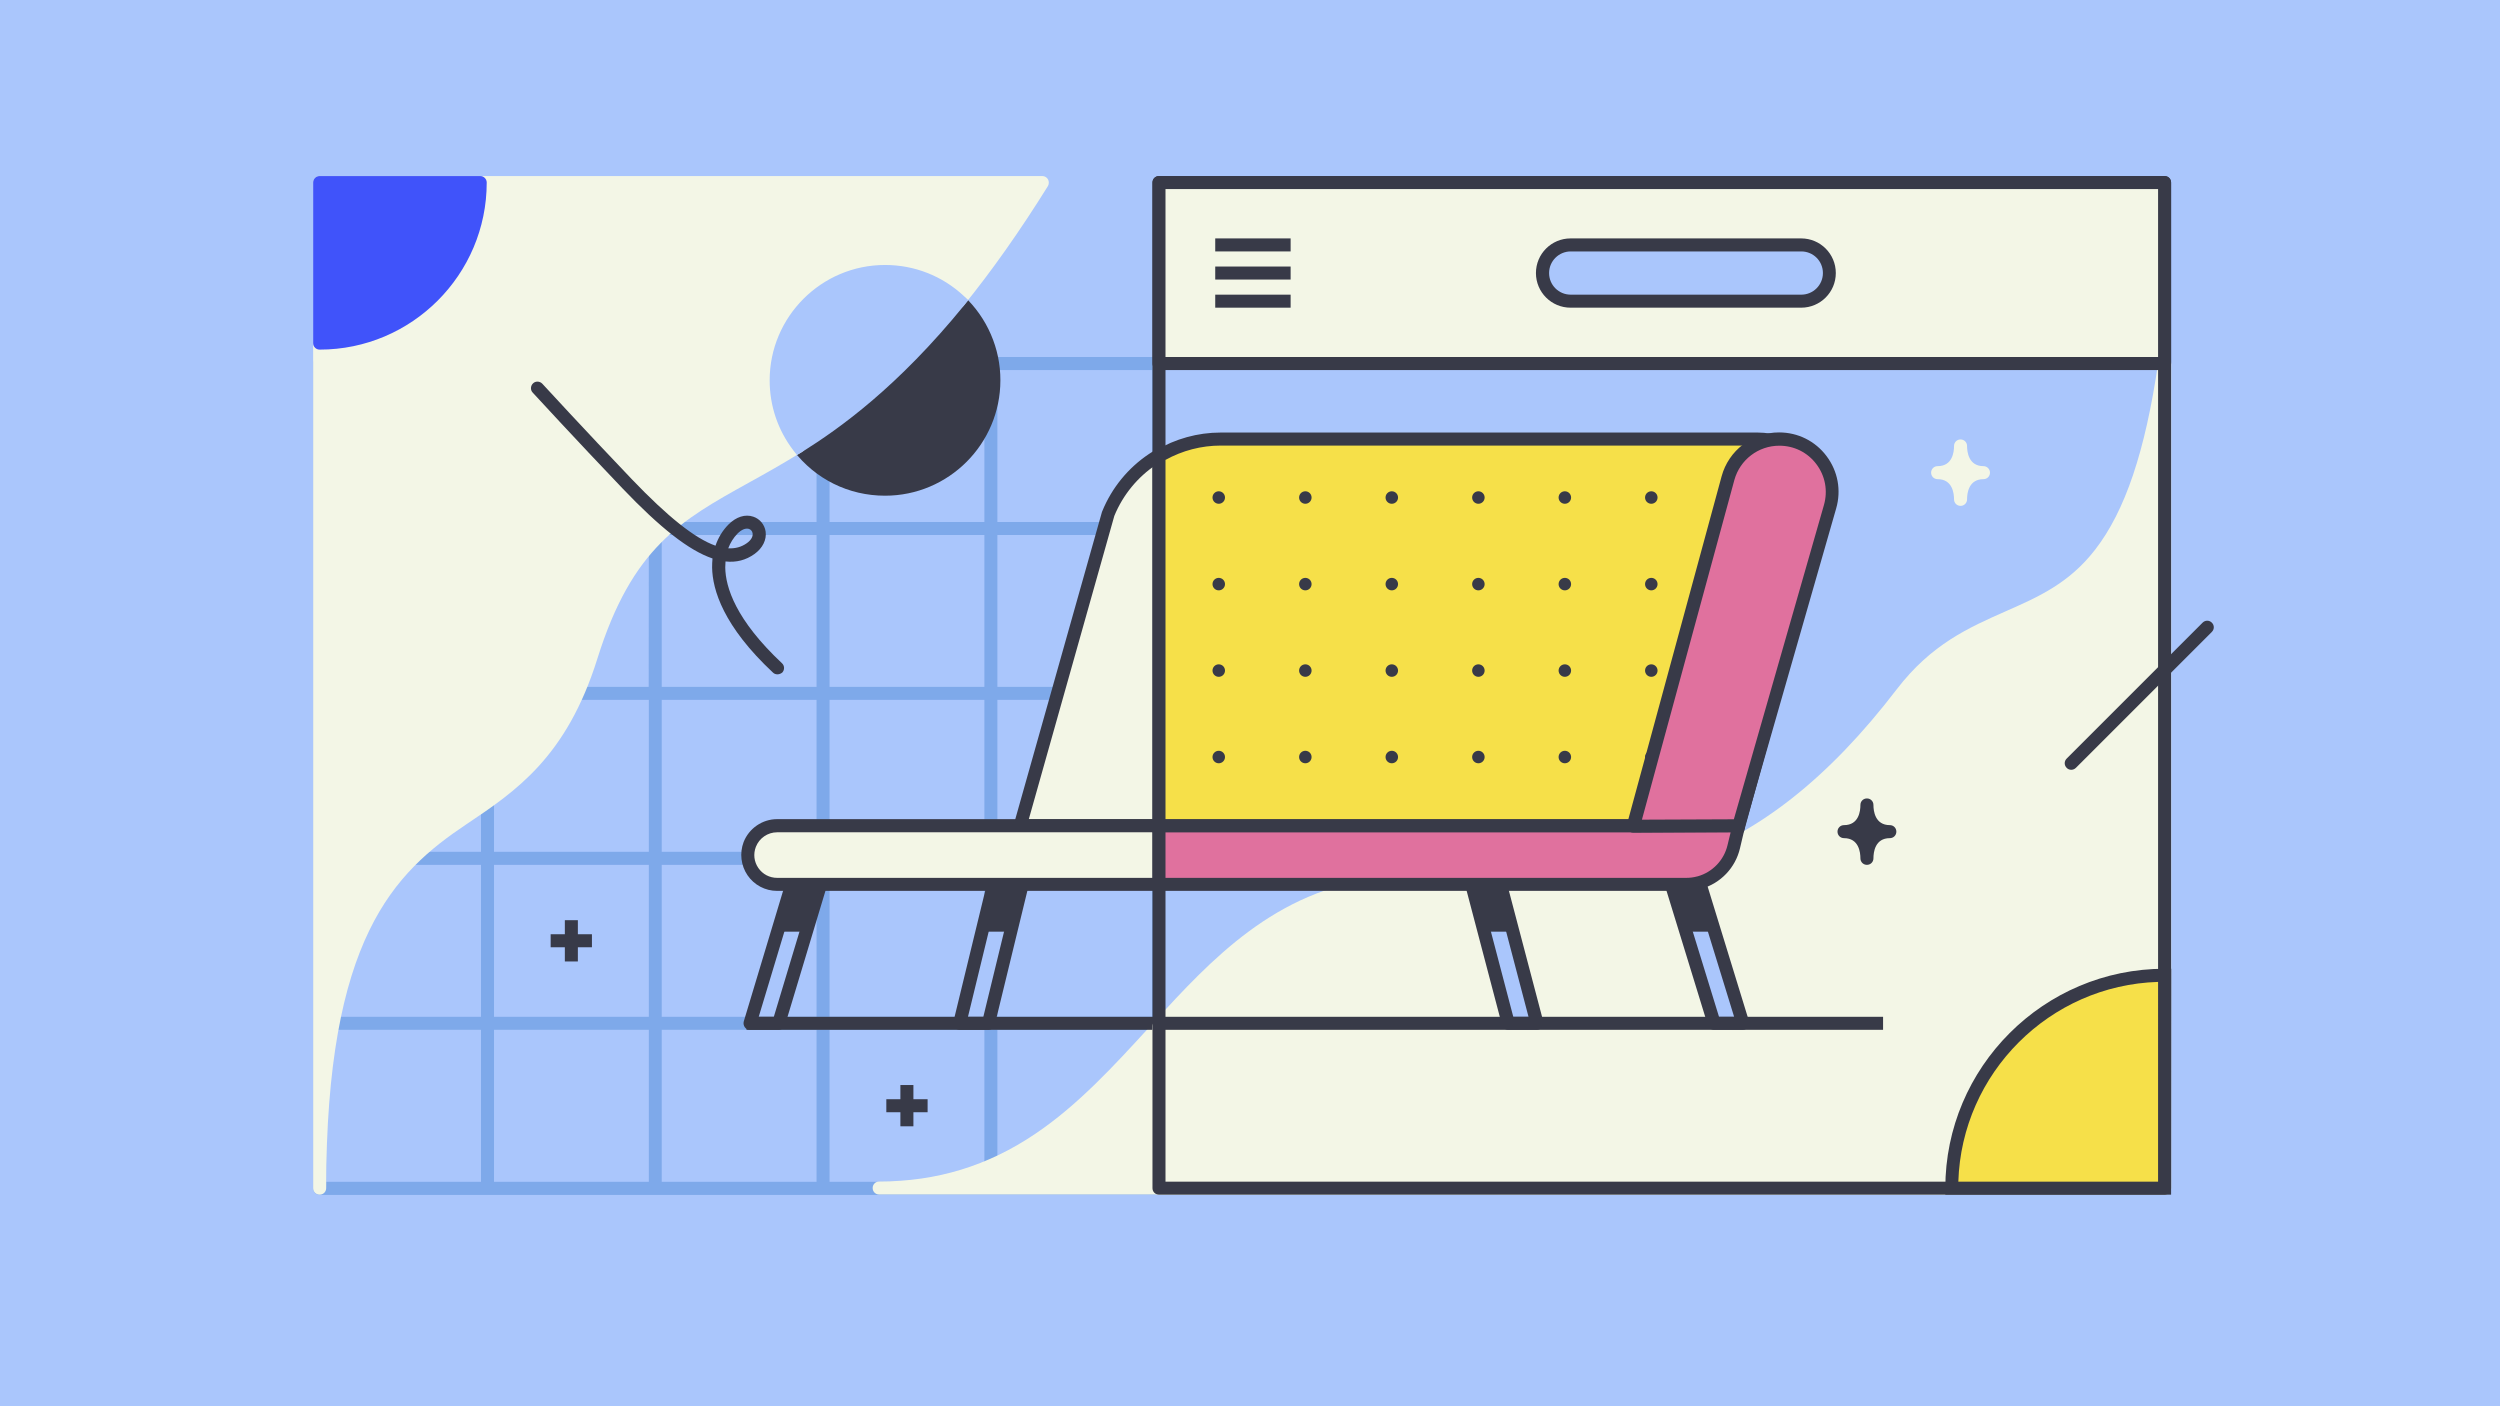 <?xml version="1.0" encoding="utf-8"?>
<!-- Generator: Adobe Illustrator 22.0.1, SVG Export Plug-In . SVG Version: 6.00 Build 0)  -->
<svg version="1.1" id="Layer_1" xmlns="http://www.w3.org/2000/svg" xmlns:xlink="http://www.w3.org/1999/xlink" x="0px" y="0px" viewBox="0 0 1920 1080" style="enable-background:new 0 0 1920 1080;" xml:space="preserve">

<rect y="0" width="1920" height="1080" style="fill:#AAC6FC;"/>
<g>
	<path d="M1147.5,274.2h-128.9H889.8H761H632.1H503.2H374.4H245.5c-2.8,0-5,2.2-5,5v126.7v126.7v126.7V786v126.7
		c0,2.8,2.2,5,5,5h128.9h128.9h128.9H761h128.9h128.9h128.9c2.8,0,5-2.2,5-5V785.9V659.2V532.5V405.9V279.2
		C1152.5,276.4,1150.3,274.2,1147.5,274.2z M1142.5,527.5h-118.9V410.9h118.9V527.5z M1142.5,654.2h-118.9V537.5h118.9V654.2z
		 M250.5,537.5h118.9v116.7H250.5V537.5z M379.4,537.5h118.9v116.7H379.4V537.5z M508.2,537.5h118.9v116.7H508.2V537.5z
		 M637.1,537.5H756v116.7H637.1V537.5z M766,537.5h118.9v116.7H766V537.5z M894.8,537.5h118.9v116.7H894.8V537.5z M1013.7,527.5
		H894.8V410.9h118.9V527.5z M884.8,527.5H766V410.9h118.9v116.6H884.8z M756,527.5H637.1V410.9H756V527.5z M627.1,527.5H508.2V410.9
		h118.9L627.1,527.5L627.1,527.5z M498.2,527.5H379.4V410.9h118.9L498.2,527.5L498.2,527.5z M369.4,527.5H250.5V410.9h118.9V527.5z
		 M250.5,664.2h118.9v116.7H250.5V664.2z M379.4,664.2h118.9v116.7H379.4V664.2z M508.2,664.2h118.9v116.7H508.2V664.2z
		 M637.1,664.2H756v116.7H637.1V664.2z M766,664.2h118.9v116.7H766V664.2z M894.8,664.2h118.9v116.7H894.8V664.2z M1023.7,664.2
		h118.9v116.7h-118.9L1023.7,664.2L1023.7,664.2z M1142.5,400.9h-118.9V284.2h118.9V400.9z M1013.7,400.9H894.8V284.2h118.9V400.9z
		 M884.8,400.9H766V284.2h118.9v116.7H884.8z M756,400.9H637.1V284.2H756V400.9z M627.1,400.9H508.2V284.2h118.9L627.1,400.9
		L627.1,400.9z M498.2,400.9H379.4V284.2h118.9L498.2,400.9L498.2,400.9z M250.5,284.2h118.9v116.7H250.5V284.2z M250.5,790.9h118.9
		v116.7H250.5V790.9z M379.4,790.9h118.9v116.7H379.4V790.9z M508.2,790.9h118.9v116.7H508.2V790.9z M637.1,790.9H756v116.7H637.1
		V790.9z M766,790.9h118.9v116.7H766V790.9z M894.8,790.9h118.9v116.7H894.8V790.9z M1142.5,907.5h-118.9V790.9h118.9V907.5z" style="fill:#7EA9EA;"/>
	<path d="M1663,274.2c-2.5-0.3-4.9,1.4-5.4,3.8c-25.4,109.8-84.3,135.6-136.4,158.3c-32.2,14.1-62.5,27.3-78.1,59.2
		c-38.9,79.7-87.6,130.6-148.9,155.6c-53.6,21.9-110.5,21.3-160.7,20.8c-26.2-0.3-50.9-0.5-73.9,2.2
		c-80.3,9.3-129.6,63.2-177.4,115.3c-26.7,29.1-54.2,59.2-87,81.3c-36.5,24.7-75.7,36.7-120,36.7c-2.8,0-5,2.2-5,5s2.2,5,5,5h987.3
		c2.8,0,5-2.2,5-5V279.2C1667.4,276.6,1665.5,274.5,1663,274.2z" style="fill:#F3F6E6;"/>
	<path d="M740.2,227.3c-1-0.9-2.4-1.4-3.8-1.3c-1.4,0.1-2.7,0.8-3.5,1.8c-24.1,29.7-63.1,73.5-122.3,110.8
		c-1.2,0.7-2,2-2.3,3.3c-0.2,1.4,0.1,2.8,0.9,3.9c16.9,22.2,42.6,34.9,70.5,34.9c48.9,0,88.6-39.8,88.6-88.6
		C768.4,267.7,758.1,244,740.2,227.3z" style="fill:#383A48;"/>
	<path d="M804.9,137.8c-0.9-1.6-2.6-2.6-4.4-2.6h-555c-2.8,0-5,2.2-5,5v772.3c0,2.8,2.2,5,5,5s5-2.2,5-5
		c0-191.8,52.2-242.3,107.6-279.4c37.8-25.3,77-51.5,100.7-127.3c26.7-85.4,64.2-106.2,116.1-135c13.2-7.3,26.8-14.9,41.5-24.1
		c1.2-0.7,2-2,2.3-3.3c0.2-1.4-0.1-2.8-1-3.9c-10.4-13.6-15.9-30-15.9-47.2c0-42.9,34.9-77.8,77.8-77.8c19.8,0,38.6,7.4,53,20.9
		c1,0.9,2.4,1.4,3.8,1.3c1.4-0.1,2.7-0.8,3.5-1.8c21.6-26.6,43.5-57.6,64.9-92C805.7,141.3,805.7,139.4,804.9,137.8z" style="fill:#F3F6E6;"/>
	<g>
		<g>
			<path d="M1334.4,634.2H783.5l67.6-239.6c14.2-34.7,48-57.3,85.4-57.3h412.6c36.4,0,61.2,36.9,47.4,70.7L1334.4,634.2
				z" style="fill:#F3F6E6;"/>
			<path d="M1334.4,639.2H783.5c-1.6,0-3-0.7-4-2c-0.9-1.2-1.2-2.9-0.8-4.4l67.6-239.6c0.1-0.2,0.1-0.4,0.2-0.5
				c15-36.7,50.4-60.4,90.1-60.4h412.6c18.8,0,36.2,9.3,46.7,24.9c10.4,15.5,12.4,35.1,5.5,52.4l-62.1,226
				C1338.6,637.7,1336.6,639.2,1334.4,639.2z M790.1,629.2h540.5l61.1-222.6c0.1-0.2,0.1-0.4,0.2-0.6c5.9-14.5,4.3-30.3-4.4-43.3
				c-8.7-13-22.7-20.5-38.4-20.5H936.5c-35.5,0-67.2,21.2-80.7,54L790.1,629.2z" style="fill:#383A48;"/>
		</g>
		<g>
			<g>
				<polygon points="636.9,656.7 598,785.9 576,785.9 614.8,656.7 				" style="fill:#AAC6FC;"/>
				<path d="M598,790.9h-22c-1.6,0-3.1-0.7-4-2s-1.2-2.9-0.8-4.4l38.9-129.2c0.6-2.1,2.6-3.6,4.8-3.6H637
					c1.6,0,3.1,0.7,4,2s1.2,2.9,0.8,4.4l-38.9,129.2C602.2,789.4,600.2,790.9,598,790.9z M582.7,780.9h11.6l35.9-119.2h-11.6
					L582.7,780.9z" style="fill:#383A48;"/>
			</g>
			<g>
				<polygon points="599.8,715.5 621.8,715.5 636.9,659.8 614.4,659.8 				" style="fill:#383A48;"/>
			</g>
			<g>
				<polygon points="790.5,656.7 759.1,785.9 737,785.9 768.5,656.7 				" style="fill:#AAC6FC;"/>
				<path d="M759.1,790.9H737c-1.5,0-3-0.7-3.9-1.9s-1.3-2.8-0.9-4.3l31.4-129.2c0.5-2.2,2.6-3.8,4.9-3.8h22.1
					c1.5,0,3,0.7,3.9,1.9s1.3,2.8,0.9,4.3L764,787C763.4,789.3,761.4,790.9,759.1,790.9z M743.4,780.9h11.8l29-119.2h-11.8
					L743.4,780.9z" style="fill:#383A48;"/>
			</g>
			<g>
				<polygon points="757.6,715.5 779.6,715.5 791.9,659.8 769.4,659.8 				" style="fill:#383A48;"/>
			</g>
		</g>
		<g>
			<g>
				<polygon points="1317.1,656.7 1356.8,785.9 1378.9,785.9 1339.1,656.7 				" style="fill:#AAC6FC;"/>
				<path d="M1378.9,790.9h-22.1c-2.2,0-4.1-1.4-4.8-3.5l-39.7-129.2c-0.5-1.5-0.2-3.2,0.8-4.4c0.9-1.3,2.4-2,4-2h22.1
					c2.2,0,4.1,1.4,4.8,3.5l39.7,129.2c0.5,1.5,0.2,3.2-0.8,4.4C1382,790.1,1380.5,790.9,1378.9,790.9z M1360.5,780.9h11.6
					l-36.7-119.2h-11.6L1360.5,780.9z" style="fill:#383A48;"/>
			</g>
			<g>
				<polygon points="1164.7,656.7 1198.7,785.9 1220.7,785.9 1186.8,656.7 				" style="fill:#AAC6FC;"/>
				<path d="M1220.7,790.9h-22.1c-2.3,0-4.3-1.5-4.8-3.7l-34-129.2c-0.4-1.5-0.1-3.1,0.9-4.3c0.9-1.2,2.4-1.9,4-1.9
					h22.1c2.3,0,4.3,1.5,4.8,3.7l34,129.2c0.4,1.5,0.1,3.1-0.9,4.3C1223.7,790.1,1222.3,790.9,1220.7,790.9z M1202.5,780.9h11.7
					l-31.3-119.2h-11.7L1202.5,780.9z" style="fill:#383A48;"/>
			</g>
			<g>
				<polygon points="1175.8,715.5 1197.9,715.5 1187.2,659.8 1164.7,659.8 				" style="fill:#383A48;"/>
			</g>
			<g>
				<polygon points="1332.8,715.5 1353.7,715.5 1340.1,659.8 1318.8,659.8 				" style="fill:#383A48;"/>
			</g>
		</g>
		<g>
			<path d="M596.8,679.2h697.1c17.5,0,32.6-12,36.7-29l3.8-16.1H596.8c-9.3,0-17.6,5.7-21,14.4l0,0
				C570.1,663.3,581,679.2,596.8,679.2z" style="fill:#F3F6E6;"/>
			<path d="M1293.9,684.2H596.8c-9.1,0-17.6-4.5-22.7-12s-6.2-17-3-25.5c4.1-10.5,14.4-17.6,25.7-17.6h737.6
				c1.5,0,3,0.7,3.9,1.9s1.3,2.8,0.9,4.3l-3.8,16.1C1330.8,670.7,1313.8,684.2,1293.9,684.2z M596.8,639.2
				c-7.2,0-13.7,4.5-16.3,11.2c-2.1,5.5-1.4,11.4,1.9,16.2c3.3,4.8,8.6,7.6,14.5,7.6H1294c15.2,0,28.3-10.3,31.8-25.1l2.4-9.9H596.8
				z" style="fill:#383A48;"/>
		</g>
		<g>
			<rect x="573.3" y="780.9" width="890.8" height="10" style="fill:#383A48;"/>
		</g>
		<g>
			<path d="M1406.8,337.3L1406.8,337.3c-18.4,0-34.5,12.3-39.3,30l-72.7,267.3l80.9-0.4l70.3-245
				C1453.5,363.2,1433.9,337.3,1406.8,337.3z" style="fill:#E0719E;"/>
			<path d="M1294.8,639.5c-1.6,0-3-0.7-4-2c-1-1.2-1.3-2.9-0.9-4.4l72.7-267.3c5.4-19.9,23.5-33.7,44.1-33.7
				c14.5,0,27.8,6.6,36.5,18.2s11.4,26.2,7.4,40.1l-70.3,245c-0.6,2.1-2.6,3.6-4.8,3.6L1294.8,639.5L1294.8,639.5z M1375.7,634.2
				L1375.7,634.2L1375.7,634.2z M1406.8,342.3c-16.1,0-30.2,10.8-34.5,26.3l-71,260.9l70.6-0.3l69.2-241.4c3.1-10.9,1-22.3-5.8-31.3
				S1418.2,342.3,1406.8,342.3z" style="fill:#383A48;"/>
		</g>
	</g>
	<g>
		<g>
			<rect x="890.1" y="140.2" width="772.3" height="772.3" style="fill:#AAC6FC;"/>
		</g>
		<g>
			<path d="M1662.8,274.2c-2.6-0.2-4.9,1.7-5.3,4.3c-10,68.3-25.4,113.9-48.4,143.6c-20.1,26-43.8,36.4-68.8,47.4
				c-28,12.4-57,25.1-83.7,60c-52.3,68.3-106.7,111.1-166.4,130.9c-52.4,17.4-101.6,15.3-149.2,13.2c-28.4-1.2-55.3-2.4-81.6,0.7
				c-80.1,9.3-129.5,63.1-173.1,110.6c-0.8,0.9-1.3,2.1-1.3,3.4v124.3c0,2.8,2.2,5,5,5h772.3c2.8,0,5-2.2,5-5V279.2
				C1667.4,276.6,1665.4,274.4,1662.8,274.2z" style="fill:#F3F6E6;"/>
		</g>
		<g>
			<path d="M1662.4,917.5H890.1c-2.8,0-5-2.2-5-5V140.2c0-2.8,2.2-5,5-5h772.3c2.8,0,5,2.2,5,5v772.3
				C1667.4,915.3,1665.2,917.5,1662.4,917.5z M895.1,907.5h762.3V145.2H895.1V907.5z" style="fill:#383A48;"/>
		</g>
	</g>
	<g>
		<g>
			<rect x="890.1" y="140.2" width="772.3" height="139" style="fill:#F3F6E6;"/>
			<path d="M1662.4,284.2H890.1c-2.8,0-5-2.2-5-5v-139c0-2.8,2.2-5,5-5h772.3c2.8,0,5,2.2,5,5v139
				C1667.4,281.9,1665.2,284.2,1662.4,284.2z M895.1,274.2h762.3v-129H895.1V274.2z" style="fill:#383A48;"/>
		</g>
		<g>
			<g>
				<rect x="933.3" y="183.1" width="57.9" height="10" style="fill:#383A48;"/>
			</g>
			<g>
				<rect x="933.3" y="204.7" width="57.9" height="10" style="fill:#383A48;"/>
			</g>
			<g>
				<rect x="933.3" y="226.3" width="57.9" height="10" style="fill:#383A48;"/>
			</g>
		</g>
		<g>
			<path d="M1383.3,231.3h-177.1c-11.9,0-21.6-9.7-21.6-21.6l0,0c0-11.9,9.7-21.6,21.6-21.6h177.1
				c11.9,0,21.6,9.7,21.6,21.6l0,0C1404.9,221.6,1395.2,231.3,1383.3,231.3z" style="fill:#AAC6FC;"/>
			<path d="M1383.3,236.3h-177.1c-14.7,0-26.6-11.9-26.6-26.6s11.9-26.6,26.6-26.6h177.1c14.7,0,26.6,11.9,26.6,26.6
				S1398,236.3,1383.3,236.3z M1206.3,193.1c-9.1,0-16.6,7.4-16.6,16.6s7.4,16.6,16.6,16.6h177.1c9.1,0,16.6-7.4,16.6-16.6
				s-7.4-16.6-16.6-16.6H1206.3z" style="fill:#383A48;"/>
		</g>
	</g>
	<g>
		<path d="M1499,912.5c0-90.3,73.2-163.5,163.5-163.5v163.5H1499z" style="fill:#F6E049;"/>
		<path d="M1667.4,917.5H1494v-5c0-92.9,75.6-168.5,168.5-168.5h5L1667.4,917.5L1667.4,917.5z M1504,907.5h153.4V754.1
			C1574,756.7,1506.6,824.1,1504,907.5z" style="fill:#383A48;"/>
	</g>
	<g>
		<path d="M597.1,517.9c-1.2,0-2.5-0.4-3.4-1.3c-38.2-35.7-46.5-63.6-46.8-80.7c0-2.4,0.1-4.7,0.3-7
			c-18.1-6.1-40.4-23.7-69.2-53.9c-36.7-38.4-68.6-73.2-68.9-73.5c-1.9-2-1.7-5.2,0.3-7.1s5.2-1.7,7.1,0.3
			c0.3,0.3,32.2,35.1,68.8,73.4c27.4,28.6,48.2,45.3,64.2,51c2.1-6.2,5.5-11.8,10-16.3c5.9-5.9,12.8-8.1,19-6
			c5.1,1.7,8.7,6.1,9.5,11.4c0.9,6.3-2.3,12.8-8.6,17.3c-6.6,4.7-13.9,6.6-22.2,5.7c-0.1,1.5-0.2,3-0.2,4.6
			c0.2,15.2,8,40.2,43.6,73.6c2,1.9,2.1,5,0.2,7.1C599.8,517.3,598.5,517.9,597.1,517.9z M559.3,421.1c5.4,0.3,10.1-1,14.2-3.9
			c3.3-2.3,4.9-5.1,4.5-7.6c-0.2-1.6-1.3-2.9-2.8-3.4c-2.5-0.8-5.7,0.5-8.8,3.6C563.3,413,560.9,416.8,559.3,421.1z" style="fill:#383A48;"/>
	</g>
	<path d="M1523.3,358c-11.4,0-12.6-10.9-12.6-15.5c0-2.8-2.2-5-5-5s-5,2.2-5,5c0,4.7-1.2,15.5-12.6,15.5
		c-2.8,0-5,2.2-5,5s2.2,5,5,5c11.4,0,12.6,10.9,12.6,15.5c0,2.8,2.2,5,5,5s5-2.2,5-5c0-4.7,1.2-15.5,12.6-15.5c2.8,0,5-2.2,5-5
		S1526,358,1523.3,358z" style="fill:#F3F6E6;"/>
	<path d="M1451.4,633.7c-11.4,0-12.6-10.9-12.6-15.5c0-2.8-2.2-5-5-5s-5,2.2-5,5c0,4.7-1.2,15.5-12.6,15.5
		c-2.8,0-5,2.2-5,5s2.2,5,5,5c11.4,0,12.6,10.9,12.6,15.5c0,2.8,2.2,5,5,5s5-2.2,5-5c0-4.7,1.2-15.5,12.6-15.5c2.8,0,5-2.2,5-5
		S1454.2,633.7,1451.4,633.7z" style="fill:#383A48;"/>
	<path d="M740.2,227.3c-16.5-15.4-37.9-23.8-60.5-23.8c-48.9,0-88.6,39.8-88.6,88.6c0,19.6,6.3,38.2,18.2,53.8l2.8,3.6
		l3.9-2.4c29-18.2,73.4-49.8,124.8-113l2.9-3.6L740.2,227.3z" style="fill:#AAC6FC;"/>
	<g>
		<g>
			<rect x="433.8" y="706.7" width="10" height="31.7" style="fill:#383A48;"/>
		</g>
		<g>
			<line x1="422.9" y1="722.5" x2="454.7" y2="722.5" style="fill:none;"/>
			<rect x="422.9" y="717.5" width="31.7" height="10" style="fill:#383A48;"/>
		</g>
	</g>
	<g>
		<g>
			<rect x="691.5" y="833.3" width="10" height="31.7" style="fill:#383A48;"/>
		</g>
		<g>
			<line x1="680.7" y1="849.2" x2="712.4" y2="849.2" style="fill:none;"/>
			<rect x="680.7" y="844.2" width="31.7" height="10" style="fill:#383A48;"/>
		</g>
	</g>
	<g>
		<path d="M1590.7,591.2c-1.3,0-2.6-0.5-3.5-1.5c-2-2-2-5.1,0-7.1l104.4-104.4c2-2,5.1-2,7.1,0s2,5.1,0,7.1
			l-104.4,104.4C1593.3,590.7,1592,591.2,1590.7,591.2z" style="fill:#383A48;"/>
	</g>
	<path d="M368.8,135.2H245.5c-2.8,0-5,2.2-5,5v123.3c0,2.8,2.2,5,5,5c70.7,0,128.3-57.6,128.3-128.3
		C373.8,137.5,371.6,135.2,368.8,135.2z" style="fill:#4053FA;"/>
	<g>
		<g>
			<path d="M1397.5,407.9l-62.1,226.3H890.1V350.3c14-8.4,30.3-13.1,47.4-13.1h412.6c3,0,5.9,0.2,8.7,0.7
				C1390.3,343.3,1410.2,377,1397.5,407.9z" style="fill:#F6E049;"/>
			<path d="M1339.2,639.2H885.1V347.5l2.4-1.5c15.1-9,32.4-13.8,49.9-13.8H1350c3.2,0,6.4,0.3,9.6,0.8
				c16.8,2.8,31.2,13.1,39.6,28.2c8.3,14.9,9.4,32.5,3,48.3L1339.2,639.2z M895.1,629.2h436.4l61.2-222.9l0.1-0.3
				c5.4-13.1,4.5-27.6-2.3-39.9c-6.9-12.4-18.8-20.8-32.5-23.2c-2.6-0.4-5.2-0.7-7.9-0.7H937.5c-14.8,0-29.4,3.8-42.4,11V629.2z" style="fill:#383A48;"/>
		</g>
		<g>
			<g>
				<g>
					<circle cx="1334.7" cy="382.1" r="4.8" style="fill:#383A48;"/>
				</g>
			</g>
			<g>
				<g>
					<circle cx="1334.7" cy="448.6" r="4.8" style="fill:#383A48;"/>
				</g>
			</g>
			<g>
				<g>
					<circle cx="1334.7" cy="515" r="4.8" style="fill:#383A48;"/>
				</g>
			</g>
			<g>
				<g>
					<circle cx="1334.7" cy="581.4" r="4.8" style="fill:#383A48;"/>
				</g>
			</g>
			<g>
				<g>
					<circle cx="1268.2" cy="382.1" r="4.8" style="fill:#383A48;"/>
				</g>
			</g>
			<g>
				<g>
					<circle cx="1268.2" cy="448.6" r="4.8" style="fill:#383A48;"/>
				</g>
			</g>
			<g>
				<g>
					<circle cx="1268.2" cy="515" r="4.8" style="fill:#383A48;"/>
				</g>
			</g>
			<g>
				<g>
					<circle cx="1268.2" cy="581.4" r="4.8" style="fill:#383A48;"/>
				</g>
			</g>
			<g>
				<g>
					<circle cx="1201.8" cy="382.1" r="4.8" style="fill:#383A48;"/>
				</g>
			</g>
			<g>
				<g>
					<circle cx="1201.8" cy="448.6" r="4.8" style="fill:#383A48;"/>
				</g>
			</g>
			<g>
				<g>
					<circle cx="1201.8" cy="515" r="4.8" style="fill:#383A48;"/>
				</g>
			</g>
			<g>
				<g>
					<circle cx="1201.8" cy="581.4" r="4.8" style="fill:#383A48;"/>
				</g>
			</g>
			<g>
				<g>
					<circle cx="1135.4" cy="382.1" r="4.8" style="fill:#383A48;"/>
				</g>
			</g>
			<g>
				<g>
					<circle cx="1135.4" cy="448.6" r="4.8" style="fill:#383A48;"/>
				</g>
			</g>
			<g>
				<g>
					<circle cx="1135.4" cy="515" r="4.8" style="fill:#383A48;"/>
				</g>
			</g>
			<g>
				<g>
					<circle cx="1135.4" cy="581.4" r="4.8" style="fill:#383A48;"/>
				</g>
			</g>
			<g>
				<g>
					<circle cx="1068.9" cy="382.1" r="4.8" style="fill:#383A48;"/>
				</g>
			</g>
			<g>
				<g>
					<circle cx="1068.9" cy="448.6" r="4.8" style="fill:#383A48;"/>
				</g>
			</g>
			<g>
				<g>
					<circle cx="1068.9" cy="515" r="4.8" style="fill:#383A48;"/>
				</g>
			</g>
			<g>
				<g>
					<circle cx="1068.9" cy="581.4" r="4.8" style="fill:#383A48;"/>
				</g>
			</g>
			<g>
				<g>
					<circle cx="1002.5" cy="382.1" r="4.8" style="fill:#383A48;"/>
				</g>
			</g>
			<g>
				<g>
					<circle cx="1002.5" cy="448.6" r="4.8" style="fill:#383A48;"/>
				</g>
			</g>
			<g>
				<g>
					<circle cx="1002.5" cy="515" r="4.8" style="fill:#383A48;"/>
				</g>
			</g>
			<g>
				<g>
					<circle cx="1002.5" cy="581.4" r="4.8" style="fill:#383A48;"/>
				</g>
			</g>
			<g>
				<g>
					<circle cx="936" cy="382.1" r="4.8" style="fill:#383A48;"/>
				</g>
			</g>
			<g>
				<g>
					<circle cx="936" cy="448.6" r="4.8" style="fill:#383A48;"/>
				</g>
			</g>
			<g>
				<g>
					<circle cx="936" cy="515" r="4.8" style="fill:#383A48;"/>
				</g>
			</g>
			<g>
				<g>
					<circle cx="936" cy="581.4" r="4.8" style="fill:#383A48;"/>
				</g>
			</g>
		</g>
		<g>
			<g>
				<polygon points="1276.7,656.7 1316.5,785.9 1338.5,785.9 1298.8,656.7 				" style="fill:#AAC6FC;"/>
				<path d="M1338.5,790.9h-22.1c-2.2,0-4.1-1.4-4.8-3.5l-39.7-129.2c-0.5-1.5-0.2-3.2,0.8-4.4c0.9-1.3,2.4-2,4-2h22.1
					c2.2,0,4.1,1.4,4.8,3.5l39.7,129.2c0.5,1.5,0.2,3.2-0.8,4.4C1341.6,790.1,1340.1,790.9,1338.5,790.9z M1320.2,780.9h11.6
					l-36.7-119.2h-11.6L1320.2,780.9z" style="fill:#383A48;"/>
			</g>
			<g>
				<polygon points="1124.3,656.7 1158.3,785.9 1180.4,785.9 1146.4,656.7 				" style="fill:#AAC6FC;"/>
				<path d="M1180.4,790.9h-22.1c-2.3,0-4.3-1.5-4.8-3.7l-34-129.2c-0.4-1.5-0.1-3.1,0.9-4.3c0.9-1.2,2.4-1.9,4-1.9
					h22.1c2.3,0,4.3,1.5,4.8,3.7l34,129.2c0.4,1.5,0.1,3.1-0.9,4.3C1183.4,790.1,1181.9,790.9,1180.4,790.9z M1162.2,780.9h11.7
					l-31.3-119.2h-11.7L1162.2,780.9z" style="fill:#383A48;"/>
			</g>
			<g>
				<polygon points="1135.5,715.5 1157.5,715.5 1146.8,659.8 1124.3,659.8 				" style="fill:#383A48;"/>
			</g>
			<g>
				<polygon points="1292.4,715.5 1313.3,715.5 1299.7,659.8 1278.4,659.8 				" style="fill:#383A48;"/>
			</g>
		</g>
		<g>
			<path d="M1335.4,634.2l-3.8,16.1c-3.2,13.5-13.4,23.8-26.3,27.5c-0.4,0.1-0.7,0.2-1.1,0.3c-3,0.8-6.1,1.2-9.3,1.2
				H890.1v-45L1335.4,634.2L1335.4,634.2z" style="fill:#E0719E;"/>
			<path d="M1294.9,684.2H890.1c-2.8,0-5-2.2-5-5v-45c0-2.8,2.2-5,5-5h445.2c1.5,0,3,0.7,3.9,1.9s1.3,2.8,0.9,4.3
				l-3.8,16.1c-3.5,15-14.9,26.9-29.7,31.1c-0.4,0.1-0.9,0.3-1.3,0.4C1302,683.8,1298.5,684.2,1294.9,684.2z M895.1,674.2h399.8
				c2.7,0,5.5-0.3,8.1-1c0.3-0.1,0.6-0.1,0.8-0.2h0.1c11.3-3.2,20.1-12.4,22.8-23.8l2.4-9.9h-434V674.2z" style="fill:#383A48;"/>
		</g>
		<g>
			<rect x="890.1" y="780.9" width="556.1" height="10" style="fill:#383A48;"/>
		</g>
		<g>
			<path d="M1366.5,337.3L1366.5,337.3c-18.4,0-34.5,12.3-39.3,30l-72.7,267.3l80.9-0.4l70.3-245
				C1413.1,363.2,1393.6,337.3,1366.5,337.3z" style="fill:#E0719E;"/>
			<path d="M1254.4,639.5c-1.6,0-3-0.7-4-2c-1-1.2-1.3-2.9-0.9-4.4l72.7-267.3c5.4-19.9,23.5-33.7,44.1-33.7
				c14.5,0,27.8,6.6,36.5,18.2s11.4,26.2,7.4,40.1l-70.3,245c-0.6,2.1-2.6,3.6-4.8,3.6L1254.4,639.5
				C1254.5,639.5,1254.5,639.5,1254.4,639.5z M1335.4,634.2L1335.4,634.2L1335.4,634.2z M1366.5,342.3c-16.1,0-30.2,10.8-34.5,26.3
				l-71,260.9l70.6-0.3l69.2-241.4c3.1-10.9,1-22.3-5.8-31.3C1388.2,347.4,1377.8,342.3,1366.5,342.3z" style="fill:#383A48;"/>
		</g>
	</g>
</g>
</svg>
